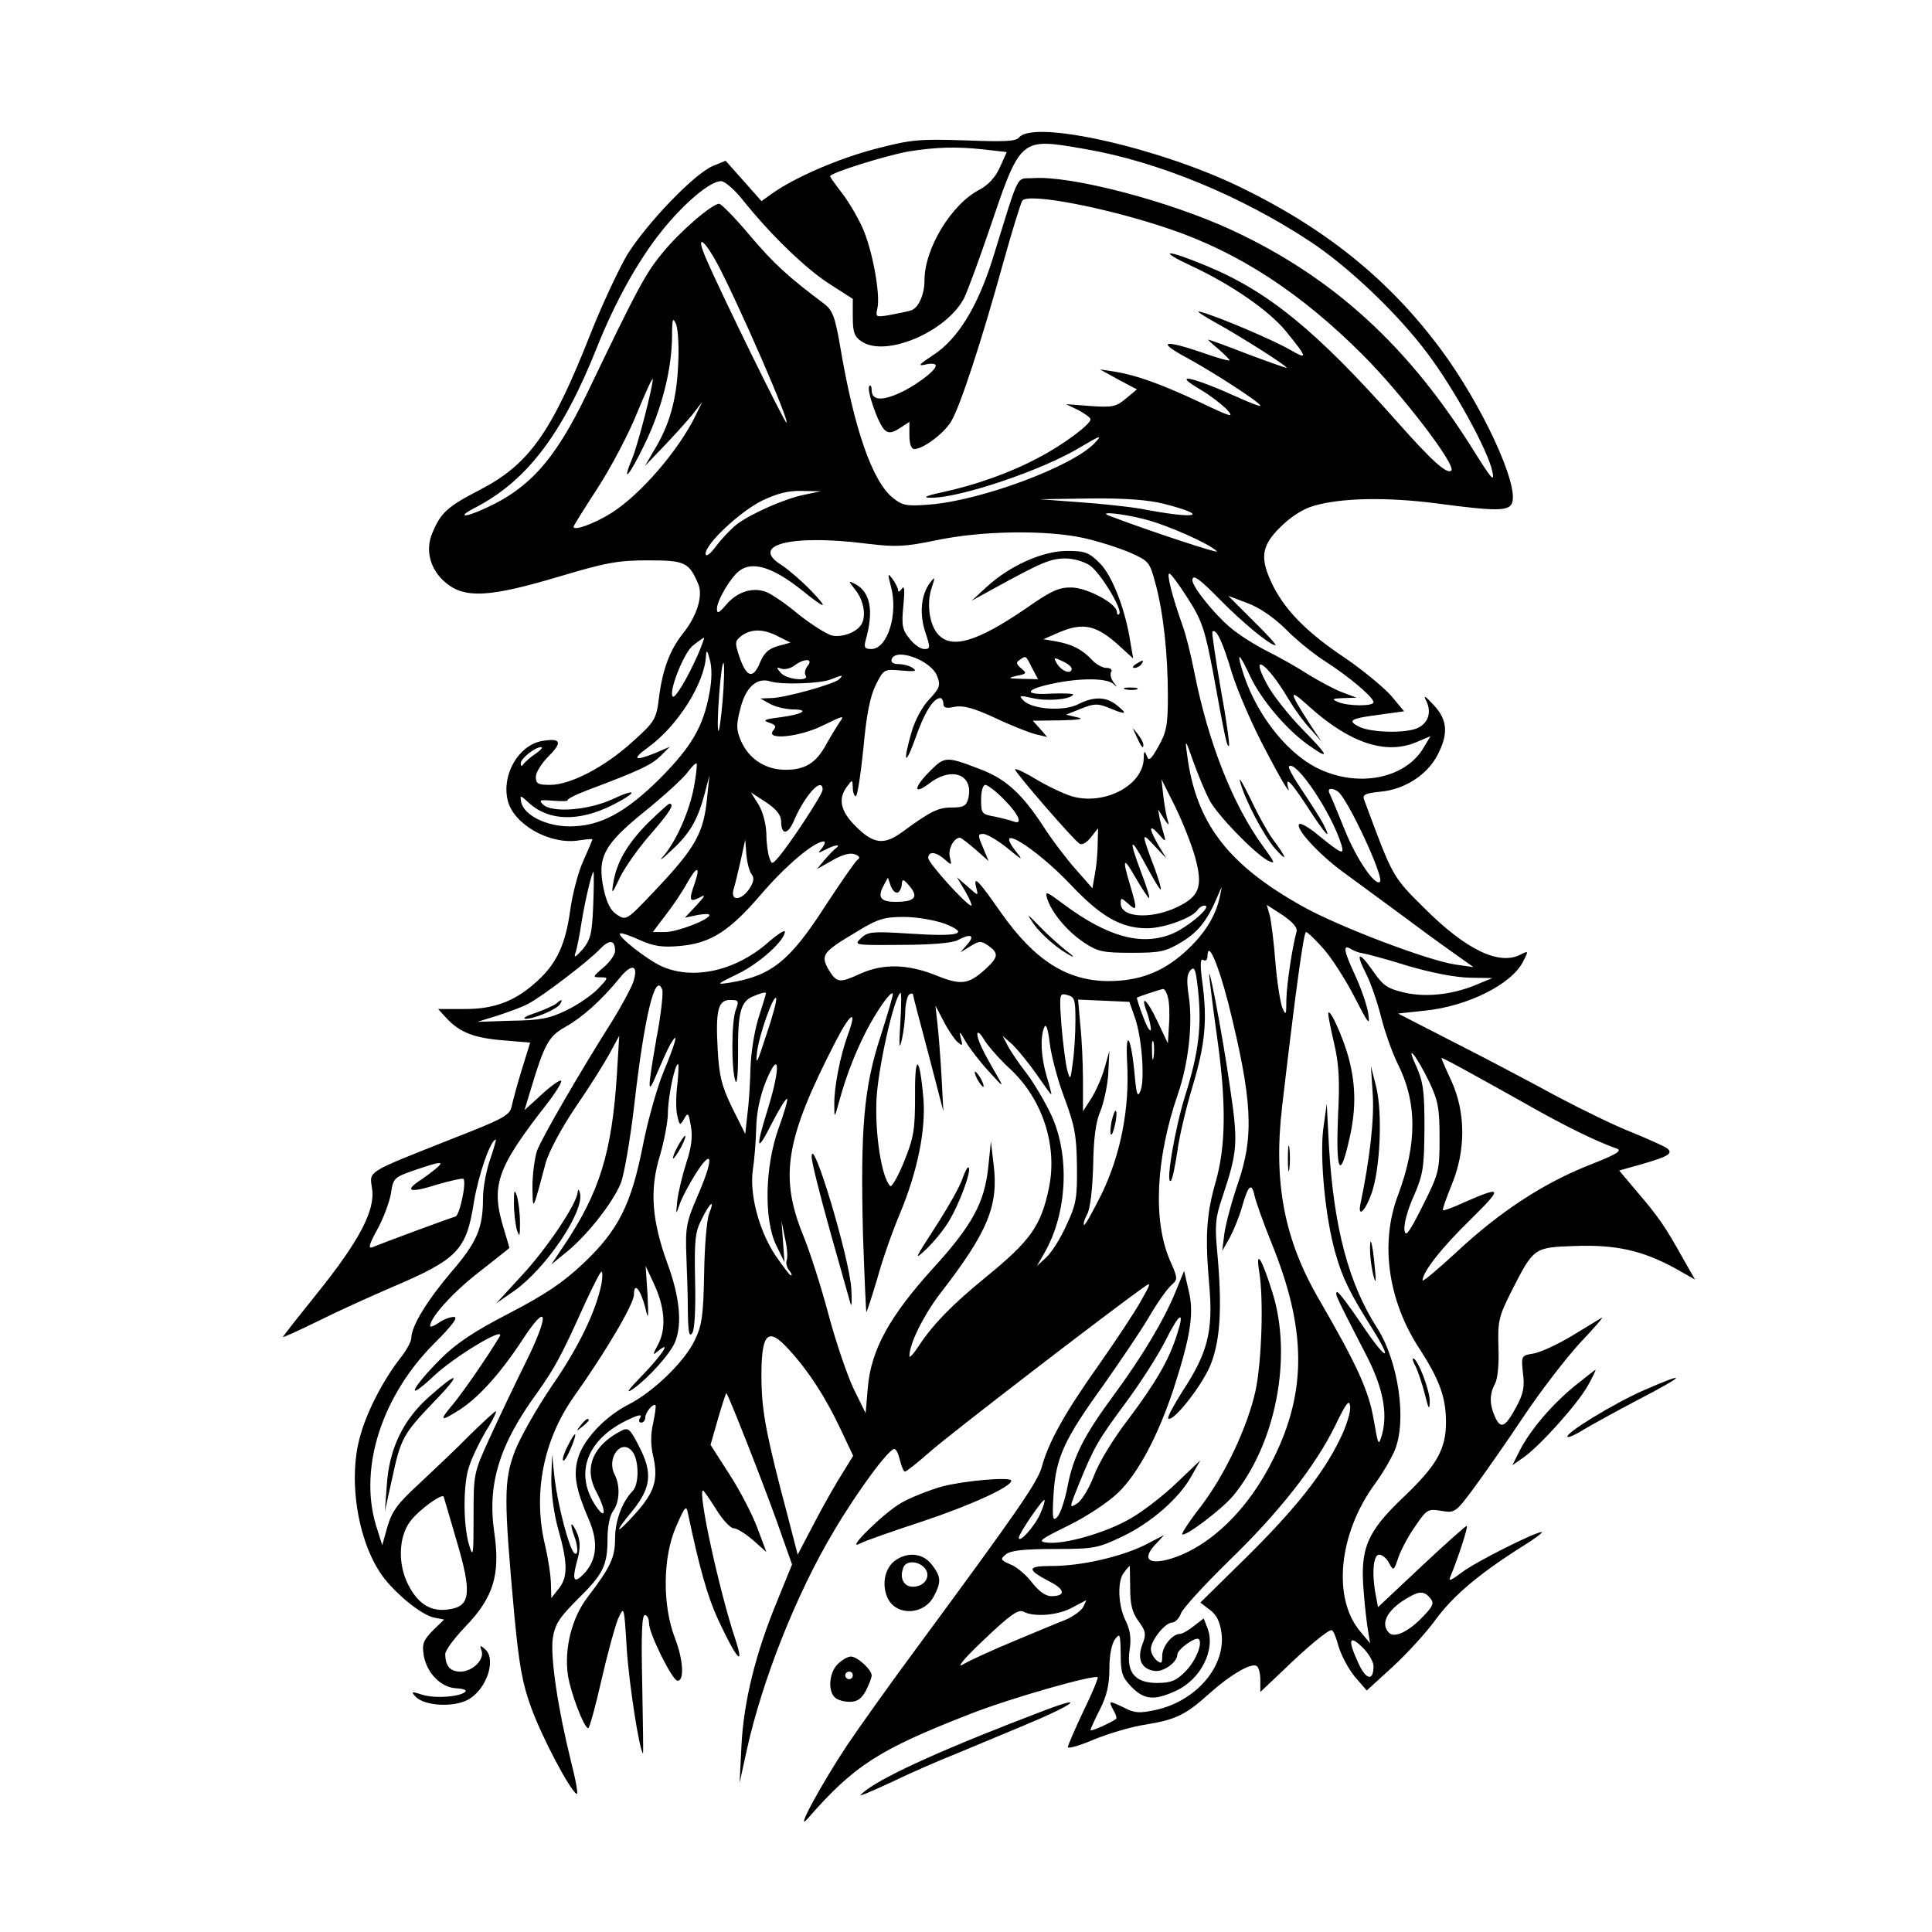 <?xml version="1.0" standalone="no"?>
<!DOCTYPE svg PUBLIC "-//W3C//DTD SVG 20010904//EN"
 "http://www.w3.org/TR/2001/REC-SVG-20010904/DTD/svg10.dtd">
<svg version="1.0" xmlns="http://www.w3.org/2000/svg"
 width="512pt" height="512pt" viewBox="0 0 512 512"
 preserveAspectRatio="xMidYMid meet">
<g transform="translate(0,512) scale(0.1,-0.1)"
fill="#000000" stroke="none">
<path d="M2701 4756 c-9 -11 -39 -12 -144 -8 -121 4 -143 2 -235 -22 -97 -25
-214 -75 -276 -119 l-28 -20 -47 53 -48 54 -34 -14 c-50 -21 -177 -154 -228
-237 -23 -40 -66 -132 -95 -205 -104 -264 -163 -348 -294 -416 -87 -45 -104
-61 -126 -114 -20 -46 -6 -98 35 -132 51 -43 117 -39 304 17 121 36 153 42
232 42 99 0 109 -5 134 -64 12 -31 -4 -84 -42 -131 -34 -43 -54 -96 -63 -172
-7 -54 -11 -61 -69 -113 -73 -67 -165 -115 -219 -115 -32 0 -38 3 -38 21 0 12
15 36 34 55 38 38 32 49 -19 40 -61 -12 -105 -88 -90 -155 14 -65 112 -121
190 -108 19 3 35 4 35 3 0 -2 -11 -28 -24 -57 -14 -30 -29 -89 -35 -132 -12
-88 -35 -138 -83 -183 -58 -55 -114 -78 -195 -78 l-72 0 22 -24 c35 -38 74
-53 151 -59 l71 -6 -22 -71 c-12 -39 -24 -83 -27 -98 -5 -24 -22 -33 -163 -88
-224 -89 -214 -82 -207 -130 9 -57 -34 -139 -146 -278 -49 -61 -90 -113 -90
-115 0 -2 42 17 93 42 50 25 138 65 194 89 176 75 199 98 219 227 12 71 44
165 58 165 1 0 -5 -24 -15 -52 -10 -29 -19 -75 -19 -103 0 -80 -16 -117 -84
-196 -64 -75 -106 -144 -106 -175 0 -9 -13 -33 -29 -53 -44 -56 -88 -140 -106
-205 -35 -120 -5 -293 65 -381 39 -48 99 -95 131 -102 l26 -5 -30 -29 c-25
-26 -29 -35 -24 -66 8 -47 46 -85 85 -87 17 -1 28 -4 26 -8 -9 -14 -77 -20
-112 -10 -32 10 -34 10 -20 -5 24 -24 99 -28 137 -8 50 26 78 108 46 135 -13
11 -14 10 -9 -4 9 -24 -24 -56 -56 -56 -27 0 -40 15 -40 47 0 9 24 42 54 73
74 77 92 137 76 248 -19 129 13 234 115 373 45 64 62 94 124 232 22 48 42 87
45 87 3 0 3 -15 0 -32 -14 -71 -60 -168 -131 -270 -40 -59 -85 -138 -99 -175
-29 -77 -29 -125 -1 -433 13 -135 21 -181 46 -249 29 -78 100 -213 119 -225 5
-3 -2 36 -15 87 -35 141 -55 277 -48 326 6 37 17 54 66 103 68 67 79 89 79
162 0 30 6 60 15 72 17 23 19 67 4 96 -23 44 18 98 47 61 18 -23 18 -88 0
-105 -27 -28 -46 -78 -46 -125 0 -51 -12 -76 -73 -156 -42 -55 -62 -136 -52
-206 7 -47 43 -141 54 -141 3 0 19 57 35 128 16 70 36 143 44 162 16 35 16 35
23 -80 6 -92 33 -267 43 -277 1 -1 0 81 -2 182 -3 133 -1 185 7 185 6 0 11
-10 11 -22 0 -27 61 -150 75 -152 19 -2 16 55 -6 112 -34 87 -33 216 3 297 23
53 27 57 31 35 31 -147 52 -221 80 -282 49 -105 71 -130 46 -53 -42 125 -101
395 -86 395 2 0 18 -23 35 -50 17 -28 38 -50 46 -50 9 0 31 -14 51 -31 l36
-32 -24 64 c-13 35 -46 99 -74 142 l-50 78 20 70 c11 38 21 68 22 67 7 -8 98
-240 133 -338 l41 -116 -39 -96 c-58 -140 -89 -267 -95 -383 l-5 -100 19 87
c41 186 132 415 230 579 63 107 146 219 161 219 5 0 11 -13 15 -30 4 -16 10
-30 13 -30 4 0 34 24 67 53 48 43 481 376 568 437 18 13 17 9 -9 -37 -16 -29
-67 -106 -112 -170 -90 -127 -133 -204 -151 -270 -11 -41 -67 -121 -330 -478
-69 -93 -153 -211 -186 -260 -69 -104 -140 -235 -105 -195 123 141 188 183
429 277 106 42 331 106 340 98 2 -2 -15 -43 -38 -90 -22 -47 -41 -90 -41 -95
0 -5 32 4 71 21 40 16 101 34 137 39 78 13 104 25 168 83 55 49 110 81 124 72
6 -3 10 -20 10 -38 l0 -31 58 55 c65 63 120 109 131 109 4 0 12 -19 18 -42 7
-24 26 -60 43 -81 l32 -37 69 63 c38 35 89 91 113 124 46 63 114 121 226 192
36 22 61 41 56 41 -18 0 -177 -80 -212 -107 -32 -24 -37 -25 -29 -8 19 46 46
128 42 131 -1 2 -55 -46 -119 -106 l-116 -109 -6 31 c-11 57 -7 108 9 108 8 0
20 -10 26 -22 12 -22 13 -21 25 15 7 20 27 58 45 83 30 44 33 46 69 40 36 -6
38 -4 87 62 27 37 87 122 132 190 45 67 112 154 149 194 37 39 63 69 57 66 -5
-3 -41 -25 -79 -48 -38 -23 -84 -44 -102 -47 -32 -5 -33 -6 -28 -52 5 -36 1
-55 -18 -90 -29 -54 -41 -59 -56 -26 -15 33 -15 61 0 88 7 13 11 53 9 97 -2
69 1 81 33 145 61 120 60 119 170 123 108 4 179 -12 265 -59 l53 -30 -33 58
c-45 81 -65 110 -120 174 l-48 57 57 16 c73 21 87 29 70 43 -7 5 -49 24 -93
42 -44 17 -134 61 -200 96 -66 36 -187 100 -270 142 l-150 77 74 8 c111 12
226 69 257 129 15 29 15 30 -5 20 -57 -31 -145 11 -257 123 -85 84 -83 82
-159 287 -5 13 3 17 44 21 64 6 124 45 151 98 29 56 26 93 -11 132 -23 25 -28
27 -19 10 15 -31 4 -61 -27 -73 -36 -13 -124 -10 -153 6 -30 16 -22 21 63 32
l58 8 -35 42 c-20 22 -73 66 -118 97 -101 67 -159 125 -193 191 -37 74 -34
107 18 158 26 26 59 48 87 56 73 22 195 24 327 7 157 -21 192 -21 200 1 19 48
-81 263 -190 409 -137 184 -305 319 -532 429 -215 104 -545 178 -584 131z
m175 -31 c192 -33 413 -124 596 -245 102 -67 234 -193 312 -298 70 -93 160
-257 171 -312 6 -29 -2 -20 -46 50 -174 281 -375 465 -644 590 -166 77 -426
145 -527 138 -47 -3 -34 22 -108 -216 -40 -126 -92 -211 -157 -253 -38 -25
-42 -30 -20 -25 15 4 27 2 27 -3 0 -14 -60 -58 -104 -76 -43 -18 -66 -14 -66
11 0 10 -3 15 -6 11 -9 -8 24 -103 41 -117 10 -9 20 -7 39 5 l26 17 0 -36 c0
-22 5 -36 13 -36 23 0 77 40 97 72 24 39 81 213 139 423 23 83 46 156 50 163
14 22 224 -18 391 -75 183 -62 347 -169 511 -333 103 -103 249 -293 235 -307
-11 -11 -52 26 -144 130 -214 241 -341 345 -506 413 -106 44 -132 43 -38 -1
105 -49 205 -118 250 -173 57 -70 59 -77 11 -49 -45 26 -195 90 -239 101 -14
4 7 -10 45 -31 63 -35 185 -112 185 -118 0 -1 -46 15 -102 36 -56 22 -104 39
-106 39 -2 0 11 -12 28 -26 17 -15 30 -28 28 -29 -2 -2 -34 7 -73 21 -103 35
-120 29 -40 -14 70 -38 195 -119 195 -127 0 -3 -26 7 -57 21 -126 57 -181 68
-101 21 24 -14 54 -37 68 -51 22 -24 16 -23 -70 18 -107 50 -167 71 -225 81
l-40 6 49 -27 49 -26 -29 -24 c-26 -22 -36 -24 -94 -20 l-65 5 33 -16 c17 -9
32 -20 32 -24 0 -14 -74 -69 -140 -103 -73 -39 -166 -72 -255 -91 -42 -9 -51
-14 -29 -14 74 -2 298 73 399 135 52 31 57 32 36 10 -58 -62 -300 -152 -436
-163 -62 -5 -73 -3 -98 17 -55 43 -104 184 -141 405 -13 76 -20 93 -42 110
-96 72 -132 105 -196 180 -39 47 -77 85 -82 85 -19 0 -106 -75 -151 -131 -44
-53 -67 -96 -198 -369 -89 -185 -158 -260 -289 -315 -44 -18 -51 -12 -10 9
138 71 232 195 323 423 49 123 109 231 172 310 60 75 129 133 158 133 9 0 34
-21 55 -47 74 -93 167 -183 230 -224 l64 -41 0 -49 c0 -38 4 -51 22 -63 63
-45 226 24 273 114 8 16 37 94 64 173 87 256 82 252 257 222z m-269 -1 l61 -7
-18 -40 c-12 -27 -31 -47 -53 -59 -75 -38 -147 -156 -147 -241 0 -39 -17 -75
-37 -80 -10 -3 -35 -8 -56 -12 -36 -6 -37 -5 -32 17 9 36 -13 157 -40 216 -14
30 -38 71 -55 92 -16 21 -30 40 -30 43 0 9 151 56 210 66 71 11 122 13 197 5z
m-707 -301 c54 -101 195 -423 184 -423 -5 0 -172 340 -212 433 -29 66 -10 59
28 -10z m-103 -273 c-4 -91 -24 -159 -64 -224 l-24 -41 48 50 c27 28 61 66 77
85 l27 35 -17 -35 c-45 -93 -146 -210 -223 -259 -44 -28 -101 -49 -101 -37 0
3 29 49 64 103 35 54 82 143 104 198 23 55 41 96 42 90 0 -20 -40 -176 -55
-211 -29 -70 -7 -45 33 38 45 92 72 197 73 285 0 49 2 54 11 33 5 -14 8 -63 5
-110z m335 -341 c-51 -10 -142 -50 -180 -79 -15 -12 -39 -37 -54 -57 -17 -23
-28 -30 -28 -20 0 26 91 111 149 140 40 19 69 27 105 26 l51 -1 -43 -9z m952
-24 c128 -33 87 -42 -62 -13 -30 5 -102 13 -160 17 l-107 8 135 2 c93 1 154
-4 194 -14z m-51 -41 c60 -15 172 -65 192 -85 8 -8 -177 53 -285 94 -34 13 36
6 93 -9z m-160 -50 c40 -9 95 -27 123 -39 49 -22 51 -25 66 -81 21 -77 33
-187 33 -299 0 -77 -4 -96 -25 -133 -20 -36 -26 -40 -31 -25 -6 15 -8 13 -8
-7 -2 -71 -102 -124 -188 -101 -21 6 -64 26 -96 45 -31 19 -57 31 -57 27 0 -8
154 -186 171 -197 7 -4 19 3 30 17 l19 24 -1 -40 c0 -22 -3 -58 -7 -79 l-7
-40 -44 50 c-24 27 -63 78 -86 114 -56 86 -100 126 -166 151 -91 35 -95 35
-134 -4 -44 -44 -46 -66 -2 -33 60 46 118 23 103 -40 -5 -20 -13 -24 -44 -24
-36 0 -56 -10 -131 -65 -48 -35 -76 -32 -122 14 -42 41 -49 74 -24 107 14 19
14 18 15 -3 0 -13 4 -23 8 -23 4 0 13 57 20 126 8 90 18 139 33 169 21 42 22
42 68 38 34 -3 42 -2 31 6 -8 6 -25 11 -38 11 -15 0 -22 5 -19 13 11 32 107
-4 121 -46 9 -23 6 -31 -21 -60 -18 -18 -38 -55 -47 -86 -24 -83 -18 -95 10
-17 23 66 47 106 66 106 4 0 8 -7 8 -15 0 -11 8 -13 30 -8 23 4 50 -3 108 -30
42 -20 91 -39 107 -43 l30 -7 -19 22 -19 21 74 1 c50 1 64 4 44 8 l-30 7 40
16 c35 14 44 14 74 2 45 -19 51 -17 22 6 -28 24 -62 25 -103 4 -38 -20 -122
-14 -145 9 -14 14 -12 15 23 7 38 -9 100 -4 108 9 2 3 -22 4 -55 3 -76 -5 -76
10 -1 26 75 16 144 15 162 0 12 -11 12 -10 1 4 -7 9 -10 22 -6 28 3 5 -2 10
-13 10 -10 0 -27 9 -38 21 -25 27 -51 41 -94 49 l-35 6 39 17 c67 29 102 21
165 -37 l34 -31 -7 41 c-13 87 -48 178 -81 211 -29 29 -39 33 -87 33 -65 0
-152 -39 -214 -96 l-39 -36 60 33 c124 68 149 79 188 79 22 0 50 -8 66 -19 29
-21 87 -118 77 -128 -3 -4 -6 -1 -6 5 0 22 -76 63 -118 65 -35 1 -54 -7 -124
-56 -129 -88 -196 -108 -232 -68 -23 25 -31 82 -17 123 10 30 9 31 -4 14 -24
-31 -29 -82 -13 -131 14 -42 14 -45 -3 -45 -9 0 -27 12 -39 28 -19 23 -21 35
-16 87 4 41 3 55 -4 45 -5 -8 -10 -10 -10 -4 0 5 -7 19 -15 30 -13 17 -13 15
-4 -20 20 -73 -9 -166 -52 -166 -17 0 -20 4 -15 23 22 78 13 127 -27 149 -20
10 -20 10 1 -17 22 -28 28 -70 14 -91 -14 -21 -52 -34 -78 -28 -14 4 -54 29
-88 56 -33 28 -72 54 -85 59 -36 14 -77 1 -106 -33 -20 -23 -25 -26 -25 -11 0
21 36 83 59 100 35 27 89 10 166 -51 64 -52 73 -52 25 -2 -25 26 -60 56 -78
68 -88 54 24 83 227 57 75 -9 98 -8 181 9 122 26 294 28 393 6z m275 -160 c37
-58 45 -81 67 -197 33 -182 37 -198 42 -193 2 2 -7 70 -22 151 -14 81 -24 149
-22 151 10 10 28 -29 51 -107 14 -46 54 -140 91 -209 36 -69 63 -115 60 -102
-11 38 4 24 51 -48 45 -70 67 -94 40 -42 -8 15 -33 54 -55 87 -22 32 -38 61
-35 64 18 18 113 -123 139 -208 8 -28 1 -25 -63 27 -23 19 -45 32 -49 28 -11
-11 51 -79 115 -126 34 -25 98 -72 143 -105 44 -33 108 -80 142 -104 l62 -44
-49 7 c-73 11 -310 101 -404 154 -199 111 -283 222 -306 402 -6 43 -5 43 17
-20 13 -36 32 -81 42 -100 20 -39 118 -140 154 -160 22 -11 21 -8 -11 36 -81
111 -146 276 -183 463 -9 46 -23 102 -31 123 -28 79 -43 138 -35 138 4 0 26
-30 49 -66z m87 -5 c59 -60 131 -119 145 -119 4 0 -22 29 -59 65 l-66 66 50
-19 c31 -11 69 -37 101 -68 27 -28 75 -67 105 -86 64 -41 129 -96 129 -109 0
-11 -68 -11 -95 1 -17 7 -14 9 15 10 l35 1 -37 14 c-20 7 -60 29 -90 47 -29
19 -79 47 -111 63 -32 16 -76 44 -99 64 -41 35 -98 106 -98 123 0 18 18 5 75
-53z m-1172 -96 l32 -16 -33 -9 c-25 -7 -37 -18 -48 -44 -18 -44 -35 -40 -54
14 -13 39 -13 43 5 57 26 19 59 19 98 -2z m-214 -49 c-27 -61 -60 -116 -66
-110 -12 12 29 116 53 135 15 12 28 21 30 21 1 0 -6 -21 -17 -46z m31 -101
c-16 -88 -47 -141 -129 -224 -93 -93 -161 -129 -241 -129 -63 0 -122 30 -129
65 -3 19 -2 18 21 -3 52 -48 132 -50 220 -6 68 34 69 48 1 16 -65 -30 -163
-37 -185 -13 -11 11 -6 12 29 9 23 -2 40 -1 37 1 -2 3 21 15 53 27 141 53 169
67 193 90 l25 25 -37 -16 c-57 -23 -65 -18 -21 14 79 57 151 171 154 244 1 16
4 13 10 -11 6 -21 6 -53 -1 -89z m855 67 l16 -30 -43 1 c-37 1 -39 2 -14 8 27
5 28 7 12 20 -13 11 -14 16 -4 22 17 12 16 13 33 -21z m105 -2 c0 -16 -25 -8
-38 12 -11 18 -10 19 13 8 14 -6 25 -15 25 -20z m473 -20 c28 -60 93 -138 151
-180 63 -45 59 -33 -13 40 -36 37 -79 91 -94 120 -47 87 1 55 56 -38 15 -25
40 -61 58 -80 l31 -35 -30 45 c-58 90 -58 98 -2 47 107 -96 202 -128 283 -94
l38 16 -18 -30 c-49 -84 -178 -108 -285 -53 -85 44 -166 152 -198 265 -13 44
-4 35 23 -23z m-1398 -65 c-4 -46 -9 -82 -11 -80 -3 3 -2 47 2 98 4 52 9 88
12 81 2 -8 1 -52 -3 -99z m225 92 c-6 -8 -9 -19 -5 -25 11 -17 -51 -11 -66 7
-12 14 -12 16 1 11 9 -3 24 0 35 8 26 20 52 19 35 -1z m84 -35 c-13 -13 -146
-50 -181 -50 l-28 -1 25 -14 c14 -8 40 -14 59 -15 49 0 29 -13 -32 -21 -41 -5
-47 -8 -29 -14 18 -6 20 -10 11 -21 -22 -27 73 -17 135 15 51 25 55 26 41 7
-8 -12 -24 -38 -35 -58 -27 -50 -56 -68 -108 -68 -54 0 -98 29 -119 78 -12 29
-12 42 -1 84 14 57 44 84 80 72 30 -9 133 -6 161 6 30 12 33 12 21 0z m-804
-197 c-14 -9 -28 -22 -32 -27 -5 -8 -8 -7 -8 1 0 13 38 43 54 43 6 0 -1 -8
-14 -17z m419 -89 c-12 -64 -47 -144 -82 -184 -12 -14 -2 -7 21 15 50 46 70
80 89 150 l13 50 -6 -58 c-9 -96 -31 -134 -142 -251 -71 -75 -73 -76 -97 -60
-17 11 -27 31 -35 67 -18 85 -1 118 109 207 51 41 102 88 113 103 11 15 22 26
24 24 2 -2 -1 -30 -7 -63z m1328 -185 c20 -73 13 -100 -34 -126 -71 -40 -163
-38 -163 3 0 16 2 15 20 -1 24 -22 24 -15 5 49 -22 73 -18 77 15 19 17 -29 33
-53 35 -53 3 0 -6 30 -20 66 -35 93 -31 101 12 21 20 -37 37 -66 39 -64 2 2
-5 25 -15 53 -37 98 -37 101 -2 63 l32 -34 -21 35 c-26 45 -26 59 1 29 16 -19
19 -20 15 -6 -3 11 -9 31 -12 45 l-5 27 16 -25 c12 -18 14 -19 10 -5 -4 11 -9
40 -12 65 l-5 45 37 -74 c20 -41 43 -100 52 -132z m-987 178 c0 -12 -86 -143
-118 -180 -16 -18 -17 -18 -23 0 -4 10 -8 38 -8 63 -1 26 -9 59 -21 78 l-20
32 40 -26 c27 -18 40 -34 40 -50 0 -38 18 -37 34 1 29 68 76 119 76 82z m481
-26 c39 -39 51 -68 25 -58 -8 3 -31 9 -50 13 -34 6 -36 8 -36 45 0 22 5 39 11
39 6 0 29 -17 50 -39z m885 21 c25 -18 123 -227 111 -239 -13 -12 -63 62 -93
137 -19 47 -37 91 -41 98 -6 13 6 16 23 4z m-877 -149 c41 -34 44 -35 23 -9
-62 80 51 11 145 -88 80 -85 134 -116 203 -116 45 0 121 28 134 49 4 6 12 11
18 11 24 0 -47 -60 -89 -76 -80 -31 -168 -6 -282 78 -48 36 -52 38 -46 17 12
-38 53 -87 98 -117 36 -24 50 -27 126 -27 78 0 90 3 135 30 44 28 66 56 95
125 10 24 10 23 4 -5 -11 -53 -41 -101 -93 -148 -60 -54 -122 -77 -204 -77
-109 1 -194 55 -283 181 -60 86 -74 101 -66 67 6 -23 6 -23 -22 2 l-29 25 22
-37 c12 -21 19 -38 16 -38 -12 0 -114 113 -114 126 0 19 20 17 43 -3 19 -17
20 -17 14 6 -5 21 11 51 27 51 3 0 21 -14 41 -31 l35 -31 -15 36 c-14 33 -14
36 1 36 9 0 38 -17 63 -37z m-677 -70 c7 -9 6 -20 -6 -38 -21 -32 -51 -34 -42
-2 4 12 12 47 19 77 l12 55 3 -40 c2 -22 8 -45 14 -52z m187 70 c-13 -15 -12
-15 8 -5 24 13 44 16 28 4 -5 -4 -19 -18 -30 -31 l-20 -24 41 23 c26 15 47 21
59 16 13 -4 15 -10 8 -14 -6 -4 -44 -59 -86 -123 -94 -146 -143 -185 -252
-203 -38 -6 -38 -5 22 24 57 28 123 88 123 111 0 6 -21 -8 -46 -30 -85 -74
-197 -99 -280 -62 -40 18 -118 80 -111 87 2 3 26 -5 52 -17 38 -17 61 -20 106
-16 82 7 132 39 216 137 66 77 141 140 166 140 5 0 3 -7 -4 -17z m-338 -94
c-16 -45 -14 -51 12 -38 18 10 17 6 -8 -21 l-30 -32 33 7 c17 3 32 4 32 0 0
-12 -85 -45 -117 -45 l-33 0 34 45 c19 24 45 63 57 85 26 46 36 46 20 -1z
m-269 -60 c-3 -74 -7 -89 -28 -115 -19 -21 -24 -24 -19 -9 4 11 11 47 16 80
10 62 29 140 32 134 1 -2 1 -43 -1 -90z m808 36 c5 3 10 14 10 23 1 14 5 12
21 -7 24 -29 13 -41 -38 -41 -39 0 -48 12 -32 42 l12 22 8 -23 c5 -12 13 -19
19 -16z m1056 -104 c-11 -39 -26 -138 -27 -180 0 -41 -1 -44 -11 -21 -5 14
-14 68 -18 120 -4 52 -11 108 -15 124 l-8 28 42 -27 c27 -19 40 -33 37 -44z
m-932 21 c68 -27 38 -35 -96 -26 -96 6 -108 5 -126 -12 -20 -19 -18 -19 106
-18 79 0 135 5 149 12 35 19 48 14 27 -10 l-19 -22 26 16 c24 15 29 15 48 2
28 -20 27 -30 -6 -61 -46 -42 -65 -45 -132 -18 -74 30 -140 32 -200 5 -57 -26
-63 -25 -85 10 -22 39 -16 47 73 100 57 35 74 40 126 40 34 0 81 -8 109 -18z
m1004 -67 c22 -25 59 -83 82 -128 37 -72 41 -77 36 -43 -3 21 -19 68 -36 104
-30 65 -32 81 -8 66 7 -4 19 -9 28 -10 8 -1 62 -15 119 -33 64 -19 127 -31
165 -32 l61 -1 -34 -14 c-65 -29 -138 -38 -197 -25 -47 11 -58 18 -85 57 -38
55 -48 51 -19 -6 12 -23 30 -75 40 -115 10 -40 30 -95 43 -122 53 -104 53
-213 2 -350 -48 -126 -27 -277 54 -403 56 -86 73 -133 73 -199 0 -71 -24 -114
-111 -197 -99 -94 -117 -137 -107 -253 3 -42 9 -89 12 -106 l5 -30 -25 30
c-76 88 -59 261 38 393 20 27 43 67 52 88 33 79 10 236 -46 324 -76 118 -115
266 -128 480 l-6 115 -9 -65 c-10 -77 5 -237 32 -331 19 -67 38 -105 97 -199
59 -94 37 -86 -27 10 -34 50 -63 89 -66 86 -6 -5 -1 -14 75 -162 46 -87 60
-156 45 -214 -10 -34 -10 -33 -23 40 -13 75 -44 143 -143 314 -94 160 -123
313 -99 516 36 308 57 460 63 460 4 0 25 -20 47 -45z m-1878 -5 c0 -10 -14
-30 -31 -44 -29 -25 -29 -26 -8 -26 22 0 22 -1 -6 -30 -16 -17 -54 -43 -83
-57 -45 -22 -70 -27 -146 -28 l-91 -3 55 17 c30 10 66 23 80 31 37 19 161 114
189 144 26 27 41 26 41 -4z m1625 -138 c64 -257 69 -351 26 -477 -16 -46 -32
-106 -36 -132 l-6 -48 20 35 c10 19 25 55 32 80 17 60 26 68 34 30 4 -17 24
-73 45 -125 92 -226 94 -391 5 -570 -66 -135 -168 -234 -273 -266 -58 -17 -76
-1 -41 37 l24 26 -52 -27 c-64 -31 -167 -55 -246 -55 -66 0 -67 -9 -6 -41 42
-21 44 -39 5 -39 -15 0 -33 13 -51 36 -15 20 -41 42 -57 48 -27 12 -28 14 -12
27 12 10 48 14 128 14 104 0 115 2 178 32 77 36 153 102 186 162 l23 41 -62
-59 c-33 -32 -88 -75 -121 -94 -64 -38 -177 -71 -224 -65 -25 3 -18 8 57 45
49 24 106 62 132 87 53 51 106 151 147 275 45 139 55 201 40 261 l-12 52 -23
-56 c-30 -74 -90 -174 -164 -274 -78 -106 -107 -162 -122 -242 -7 -36 -19 -72
-27 -80 -12 -13 -14 -5 -10 60 6 97 28 145 132 289 45 64 100 145 121 181 21
36 47 73 58 83 19 17 19 18 -3 68 -45 105 -37 269 21 438 28 80 40 185 30 256
-7 46 -6 63 4 74 11 11 14 2 20 -54 10 -93 2 -164 -34 -278 -28 -89 -53 -240
-38 -226 4 3 11 38 17 77 5 40 24 119 41 175 33 110 39 175 25 276 -6 46 -5
62 3 57 6 -4 11 0 11 11 1 42 28 -21 55 -125z m-1577 55 c-6 -17 -31 -63 -55
-102 -85 -134 -187 -310 -200 -345 -6 -19 -12 -62 -12 -95 1 -66 0 -69 35 63
9 31 41 91 80 149 36 52 76 116 90 142 l25 46 -6 -100 c-13 -208 -46 -315
-140 -455 l-34 -51 44 36 c53 44 119 128 140 179 9 22 25 115 36 209 27 236
56 354 74 304 3 -7 -3 -65 -15 -127 -25 -144 -25 -158 3 -90 13 30 28 64 35
75 22 37 12 0 -19 -74 -17 -41 -42 -129 -55 -195 -31 -158 -65 -226 -158 -314
-54 -51 -100 -82 -196 -132 -91 -47 -140 -79 -181 -120 -78 -78 -98 -120 -22
-49 55 53 195 137 177 107 -31 -52 -98 -149 -124 -180 -37 -44 -34 -47 18 -14
50 32 108 96 167 186 68 104 72 68 7 -63 -28 -56 -70 -145 -94 -197 -43 -94
-43 -96 -43 -209 0 -104 -1 -111 -12 -75 -16 54 -16 164 1 210 7 22 27 63 44
92 18 28 29 52 26 52 -3 0 -33 -28 -68 -62 -34 -35 -95 -92 -133 -128 -58 -53
-74 -74 -86 -115 l-14 -50 -17 54 c-45 152 16 343 157 483 47 47 62 68 50 68
-10 0 -29 -7 -41 -16 -12 -8 -22 -12 -22 -8 0 23 62 91 131 144 43 34 79 62
79 63 0 1 -7 24 -15 51 -35 114 -19 160 114 330 24 31 41 59 38 62 -3 3 -26
-13 -51 -36 l-46 -42 16 53 c37 123 48 143 93 168 43 24 94 69 143 129 33 41
51 35 36 -11z m1417 -40 c4 -13 5 -46 3 -73 l-3 -49 -28 59 c-27 58 -47 74
-27 22 5 -15 10 -35 10 -44 -1 -9 -10 5 -20 32 -11 28 -18 51 -17 52 4 3 62
22 69 23 4 1 10 -9 13 -22z m-1065 11 c0 -2 -9 -32 -20 -66 -11 -35 -20 -94
-21 -130 -1 -37 -4 -92 -8 -122 l-6 -55 -35 70 c-28 58 -34 84 -38 152 -6 106
1 133 33 133 22 0 24 -2 15 -26 -12 -30 -12 -160 -1 -189 4 -11 7 19 7 70 -1
108 6 138 36 153 23 10 38 14 38 10z m304 -113 c-45 -137 -54 -247 -47 -527 4
-115 8 -207 9 -205 2 2 15 42 29 89 13 48 40 125 60 172 47 113 69 223 62 306
-10 115 -23 119 -22 8 0 -91 -3 -112 -29 -176 -16 -40 -33 -69 -37 -65 -23 23
-41 141 -36 233 5 84 45 262 63 279 3 3 3 -32 0 -79 -4 -63 -3 -75 4 -45 5 22
9 57 9 77 1 20 6 40 11 43 6 3 10 3 10 -2 0 -4 19 -75 41 -158 l39 -150 -5 95
c-3 52 -8 115 -11 140 l-5 45 21 -40 c11 -22 28 -47 36 -55 15 -13 16 -13 10
10 -5 19 -2 17 13 -10 11 -19 39 -55 62 -80 39 -43 40 -43 21 -10 -38 65 -52
95 -52 110 0 8 9 1 19 -17 11 -17 41 -51 67 -75 86 -79 127 -203 104 -315 -21
-102 -49 -141 -168 -238 -88 -72 -138 -123 -176 -180 -14 -22 -26 -35 -26 -29
0 33 37 107 80 164 128 165 157 235 143 345 l-7 60 -7 -68 c-10 -95 -43 -155
-148 -270 -114 -126 -162 -214 -171 -312 l-6 -70 -32 65 c-17 36 -47 124 -66
195 -19 72 -49 166 -67 210 -64 157 -48 256 85 514 40 78 59 89 33 19 -21 -58
-37 -141 -36 -186 0 -37 0 -37 14 13 18 67 47 140 80 200 28 50 56 88 61 82 2
-2 -13 -52 -32 -112z m516 40 c0 -34 -3 -84 -7 -111 -6 -47 -7 -48 -15 -19 -4
17 -11 69 -15 117 -6 85 -6 87 16 81 19 -5 21 -12 21 -68z m-820 -40 c-23 -72
-28 -81 -24 -45 5 47 46 160 51 144 2 -5 -10 -50 -27 -99z m977 50 c19 -52 27
-164 16 -194 -8 -21 -11 -14 -16 40 -9 101 -25 128 -20 34 7 -122 -17 -244
-67 -348 -24 -48 -45 -86 -47 -83 -3 2 1 15 8 28 8 14 14 64 16 128 1 74 7
117 19 145 9 22 19 67 21 100 l3 60 -13 -46 c-7 -25 -23 -61 -35 -80 l-22 -34
0 80 c0 44 -3 111 -7 148 l-6 68 68 -3 68 -3 14 -40z m-186 -215 c27 -73 32
-99 33 -180 1 -85 -2 -102 -28 -157 -15 -34 -39 -72 -53 -85 l-25 -23 20 35
c60 104 68 257 18 365 -15 32 -44 82 -65 110 -21 27 -44 61 -51 75 l-13 25 27
-24 c14 -14 42 -48 63 -78 20 -29 37 -53 39 -53 1 0 -4 21 -12 47 -15 51 -18
101 -7 130 5 12 10 -1 15 -42 4 -33 21 -98 39 -145z m236 108 c-2 -13 -4 -5
-4 17 -1 22 1 32 4 23 2 -10 2 -28 0 -40z m732 -68 c22 -47 26 -68 26 -146 0
-88 -2 -94 -45 -180 -37 -74 -46 -84 -48 -63 -2 15 9 56 25 90 25 58 27 76 28
179 0 98 -3 122 -22 165 -31 67 1 28 36 -45z m247 -51 c110 -63 197 -105 249
-123 15 -6 -3 -16 -77 -45 -120 -48 -236 -124 -350 -231 -49 -45 -88 -78 -88
-73 0 22 50 86 127 161 87 86 85 90 -16 46 -30 -14 -55 -23 -57 -21 -2 2 9 32
23 67 38 91 37 192 0 274 -15 32 -27 60 -27 62 0 3 59 -29 216 -117z m-2000
-14 c-35 -112 -32 -124 10 -41 19 37 37 66 40 64 2 -3 -8 -38 -23 -79 -36
-101 -39 -241 -6 -309 l22 -45 -4 55 -4 55 9 -45 c6 -25 8 -51 5 -59 -3 -7 0
-20 6 -27 6 -8 9 -14 5 -14 -3 0 -21 24 -41 53 -44 66 -69 163 -60 226 4 25 8
75 9 111 1 43 10 85 26 125 36 86 39 38 6 -70z m-241 60 c-4 -30 -4 -67 0 -82
6 -26 7 -27 18 -8 10 18 12 16 18 -20 5 -28 1 -57 -12 -96 -10 -31 -21 -76
-24 -100 -4 -38 -4 -40 5 -14 5 17 25 55 44 85 46 72 48 40 4 -61 -29 -67 -32
-82 -29 -159 2 -47 4 -115 4 -152 1 -51 4 -63 12 -50 6 10 9 69 7 140 -2 106
0 127 18 162 23 46 35 53 19 13 -6 -16 -12 -87 -13 -159 -2 -112 -6 -137 -25
-176 -27 -57 -111 -138 -177 -171 -62 -32 -120 -94 -133 -144 -12 -43 -4 -82
29 -159 26 -59 22 -107 -11 -143 -28 -30 -34 -20 -20 31 9 31 9 51 2 71 -6 15
-13 27 -16 27 -2 0 0 -12 5 -26 13 -32 13 -61 1 -49 -14 16 -42 124 -51 195
l-7 65 -2 -65 c0 -39 7 -93 19 -135 25 -88 25 -126 0 -156 l-19 -24 -1 37 c0
20 -7 67 -16 105 -32 136 -4 277 77 392 86 121 159 246 159 270 0 35 17 15 30
-34 8 -35 9 -31 6 35 l-5 75 21 -45 c30 -64 34 -119 13 -161 -16 -30 -16 -32
-2 -20 38 31 13 -8 -40 -63 -37 -38 -47 -51 -27 -38 41 28 103 97 114 128 18
47 11 118 -21 205 -42 115 -48 197 -20 287 11 38 21 89 21 112 0 41 18 130 27
130 2 0 1 -25 -2 -55z m-641 -223 c-11 -9 -31 -24 -45 -33 -39 -27 -18 -30 50
-8 35 10 66 17 69 15 9 -9 -10 -97 -21 -100 -15 -4 -196 -71 -219 -81 -13 -5
-11 5 12 47 16 29 32 72 36 95 6 41 8 43 63 62 70 24 82 25 55 3z m1965 -439
c-21 -67 -56 -127 -128 -223 -41 -53 -80 -118 -92 -151 -12 -32 -32 -65 -44
-73 -22 -14 -22 -14 5 53 40 98 51 116 125 216 37 50 84 123 104 163 37 74 52
82 30 15z m-1027 -41 c52 -57 95 -124 134 -206 l35 -74 -27 -44 c-15 -23 -49
-82 -74 -130 l-46 -88 -28 108 c-55 207 -66 268 -68 347 -2 133 15 153 74 87z
m1459 -236 c-45 -93 -121 -188 -252 -317 l-118 -116 25 -19 c18 -13 27 -32 31
-61 12 -88 -66 -180 -172 -204 -45 -10 -58 -9 -85 5 -42 20 -43 20 -30 -5 7
-11 10 -22 8 -24 -11 -9 -68 -35 -68 -30 0 3 11 28 25 55 18 36 25 65 25 108
0 36 6 66 15 78 13 17 14 14 15 -39 0 -51 4 -62 29 -88 34 -34 60 -36 117 -10
66 30 106 109 84 166 l-10 26 -26 -20 c-15 -12 -31 -21 -37 -21 -20 0 -47 -33
-47 -58 0 -21 -2 -22 -15 -12 -8 7 -15 20 -15 30 0 23 38 70 56 70 8 0 19 11
24 25 5 13 61 74 124 136 135 130 232 254 284 360 30 62 38 72 40 52 2 -14
-10 -53 -27 -87z m-1820 43 c-7 -29 -7 -59 0 -88 14 -62 4 -95 -47 -152 -53
-59 -59 -54 -8 7 49 61 54 100 19 168 -25 50 -30 54 -49 44 -74 -38 -99 -97
-67 -159 30 -56 27 -83 -4 -34 -51 83 -19 168 82 219 37 18 47 20 38 6 -3 -5
-1 -10 4 -10 6 0 11 6 11 13 0 14 21 39 27 33 2 -2 -1 -23 -6 -47z m-521 -312
c40 -135 37 -172 -15 -181 -50 -10 -86 11 -113 64 -28 54 -26 127 5 168 23 31
87 77 89 65 1 -4 17 -57 34 -116z m1547 72 c-14 -33 -57 -81 -57 -64 0 11 64
104 68 100 2 -1 -3 -18 -11 -36z m238 -196 c0 -44 5 -66 22 -89 20 -27 21 -35
10 -63 -14 -38 -2 -64 32 -69 24 -4 61 23 61 43 0 14 49 49 57 41 11 -11 -9
-60 -37 -87 -23 -23 -37 -29 -74 -29 -59 0 -82 29 -72 90 4 29 1 50 -10 73
-21 40 -24 108 -5 130 7 10 14 17 15 17 0 0 1 -26 1 -57z m795 -28 c11 -13 8
-21 -16 -46 -40 -43 -78 -61 -93 -46 -25 25 -3 64 54 95 27 16 40 15 55 -3z
m-919 -23 c-5 -10 -27 -26 -48 -35 -21 -8 -83 -34 -138 -57 -55 -23 -115 -50
-133 -61 -19 -11 3 16 55 65 69 66 92 82 105 75 28 -15 91 -10 128 10 19 10
36 19 38 20 1 0 -2 -7 -7 -17z m769 -158 c0 -40 -20 -36 -40 8 -29 63 -25 77
10 43 17 -16 30 -39 30 -51z"/>
<path d="M3010 3360 c-9 -6 -10 -10 -3 -10 6 0 15 5 18 10 8 12 4 12 -15 0z"/>
<path d="M2983 3293 c9 -2 23 -2 30 0 6 3 -1 5 -18 5 -16 0 -22 -2 -12 -5z"/>
<path d="M3011 3170 c14 -31 19 -36 19 -24 0 6 -7 19 -16 30 -14 18 -14 18 -3
-6z"/>
<path d="M3286 3050 c12 -48 63 -145 94 -180 34 -38 30 -23 -7 26 -12 16 -39
64 -58 105 -20 41 -33 63 -29 49z"/>
<path d="M1716 2938 c-55 -56 -83 -105 -91 -160 -5 -29 -3 -28 18 17 14 28 50
79 81 114 51 59 65 81 50 81 -3 0 -29 -24 -58 -52z"/>
<path d="M2739 2672 c21 -30 68 -70 101 -86 8 -4 2 3 -15 15 -16 13 -48 41
-69 63 -35 36 -37 37 -17 8z"/>
<path d="M3520 2433 c0 -6 7 -42 16 -80 12 -52 15 -96 10 -188 -6 -144 4 -174
27 -76 21 85 21 150 2 224 -15 58 -54 143 -55 120z"/>
<path d="M3638 2219 c4 -66 -8 -172 -33 -291 -7 -37 14 -16 30 30 23 66 29
213 12 282 l-14 55 5 -76z"/>
<path d="M3413 2050 c0 -30 2 -43 4 -27 2 15 2 39 0 55 -2 15 -4 2 -4 -28z"/>
<path d="M3631 1799 c1 -19 5 -47 10 -64 5 -20 6 -9 2 30 -6 66 -14 88 -12 34z"/>
<path d="M3752 1498 c6 -13 17 -45 24 -73 10 -39 12 -44 13 -20 1 29 -32 115
-44 115 -3 0 0 -10 7 -22z"/>
<path d="M1475 2461 c-6 -5 -30 -16 -55 -25 -25 -8 -37 -15 -27 -16 23 0 83
25 91 39 9 13 4 14 -9 2z"/>
<path d="M3206 2520 c3 -25 12 -97 21 -160 23 -168 21 -279 -5 -371 -25 -87
-29 -144 -17 -279 10 -118 -5 -176 -70 -275 -24 -38 -42 -71 -39 -74 12 -12
94 92 114 147 24 63 29 149 16 292 -7 73 -5 93 13 146 41 124 43 143 20 297
-20 141 -63 363 -53 277z"/>
<path d="M3337 1750 c12 -71 7 -238 -10 -317 -21 -94 -80 -221 -146 -307 -29
-37 -50 -70 -48 -72 7 -8 106 67 135 102 113 137 158 368 104 539 -28 90 -45
117 -35 55z"/>
<path d="M1362 1930 c0 -25 4 -56 8 -70 7 -20 8 -17 8 20 0 25 -4 56 -8 70 -7
20 -8 17 -8 -20z"/>
<path d="M1531 1961 c-2 -31 -82 -150 -148 -221 l-68 -74 49 34 c84 60 185
210 173 258 -3 11 -5 12 -6 3z"/>
<path d="M1139 1420 c-70 -61 -108 -139 -114 -237 l-5 -68 19 86 c23 108 30
119 109 202 76 78 71 88 -9 17z"/>
<path d="M2590 2260 c6 -11 13 -20 16 -20 2 0 0 9 -6 20 -6 11 -13 20 -16 20
-2 0 0 -9 6 -20z"/>
<path d="M2151 2055 c-1 -11 21 -98 48 -195 27 -96 52 -184 55 -195 3 -11 4 7
2 40 -5 82 -104 411 -105 350z"/>
<path d="M2550 1995 c-6 -19 -39 -77 -72 -128 -55 -85 -57 -89 -23 -57 20 19
48 53 61 76 28 47 59 132 51 140 -3 3 -10 -11 -17 -31z"/>
<path d="M2946 2149 c-8 -42 0 -50 9 -9 4 17 5 34 2 36 -2 3 -7 -10 -11 -27z"/>
<path d="M1795 2080 c-9 -16 -13 -30 -11 -30 3 0 12 14 21 30 9 17 13 30 11
30 -3 0 -12 -13 -21 -30z"/>
<path d="M1539 1343 c-13 -16 -12 -17 4 -4 9 7 17 15 17 17 0 8 -8 3 -21 -13z"/>
<path d="M1505 1289 c-9 -17 -15 -34 -13 -39 2 -5 11 9 20 30 20 47 15 53 -7
9z"/>
<path d="M4173 1447 c-61 -50 -117 -116 -145 -170 l-20 -40 30 21 c45 32 144
143 170 190 13 23 22 42 20 42 -2 -1 -26 -20 -55 -43z"/>
<path d="M4357 1436 c-80 -35 -211 -115 -203 -124 3 -2 22 6 42 19 20 12 87
49 148 81 125 65 130 75 13 24z"/>
<path d="M2498 1181 c-36 -10 -86 -30 -110 -44 -47 -27 -149 -128 -110 -108
12 7 90 34 172 61 125 42 230 90 230 106 0 11 -124 0 -182 -15z"/>
<path d="M2373 985 c-27 -19 -37 -61 -22 -97 21 -51 97 -50 124 2 20 38 19 52
-6 84 -23 30 -63 34 -96 11z m78 -21 c17 -21 0 -49 -32 -49 -24 0 -36 23 -25
51 7 19 40 18 57 -2z"/>
<path d="M2220 710 c-22 -22 -27 -69 -8 -88 7 -7 24 -12 40 -12 20 0 31 8 43
30 8 16 15 34 15 40 0 15 -38 50 -55 50 -8 0 -24 -9 -35 -20z m40 -30 c0 -5
-4 -10 -10 -10 -5 0 -10 5 -10 10 0 6 5 10 10 10 6 0 10 -4 10 -10z"/>
<path d="M2770 588 c-261 -99 -422 -172 -476 -213 -18 -15 -18 -15 1 -8 10 4
46 20 80 36 33 16 107 49 165 72 58 24 137 57 175 73 128 53 169 83 55 40z"/>
</g>
</svg>